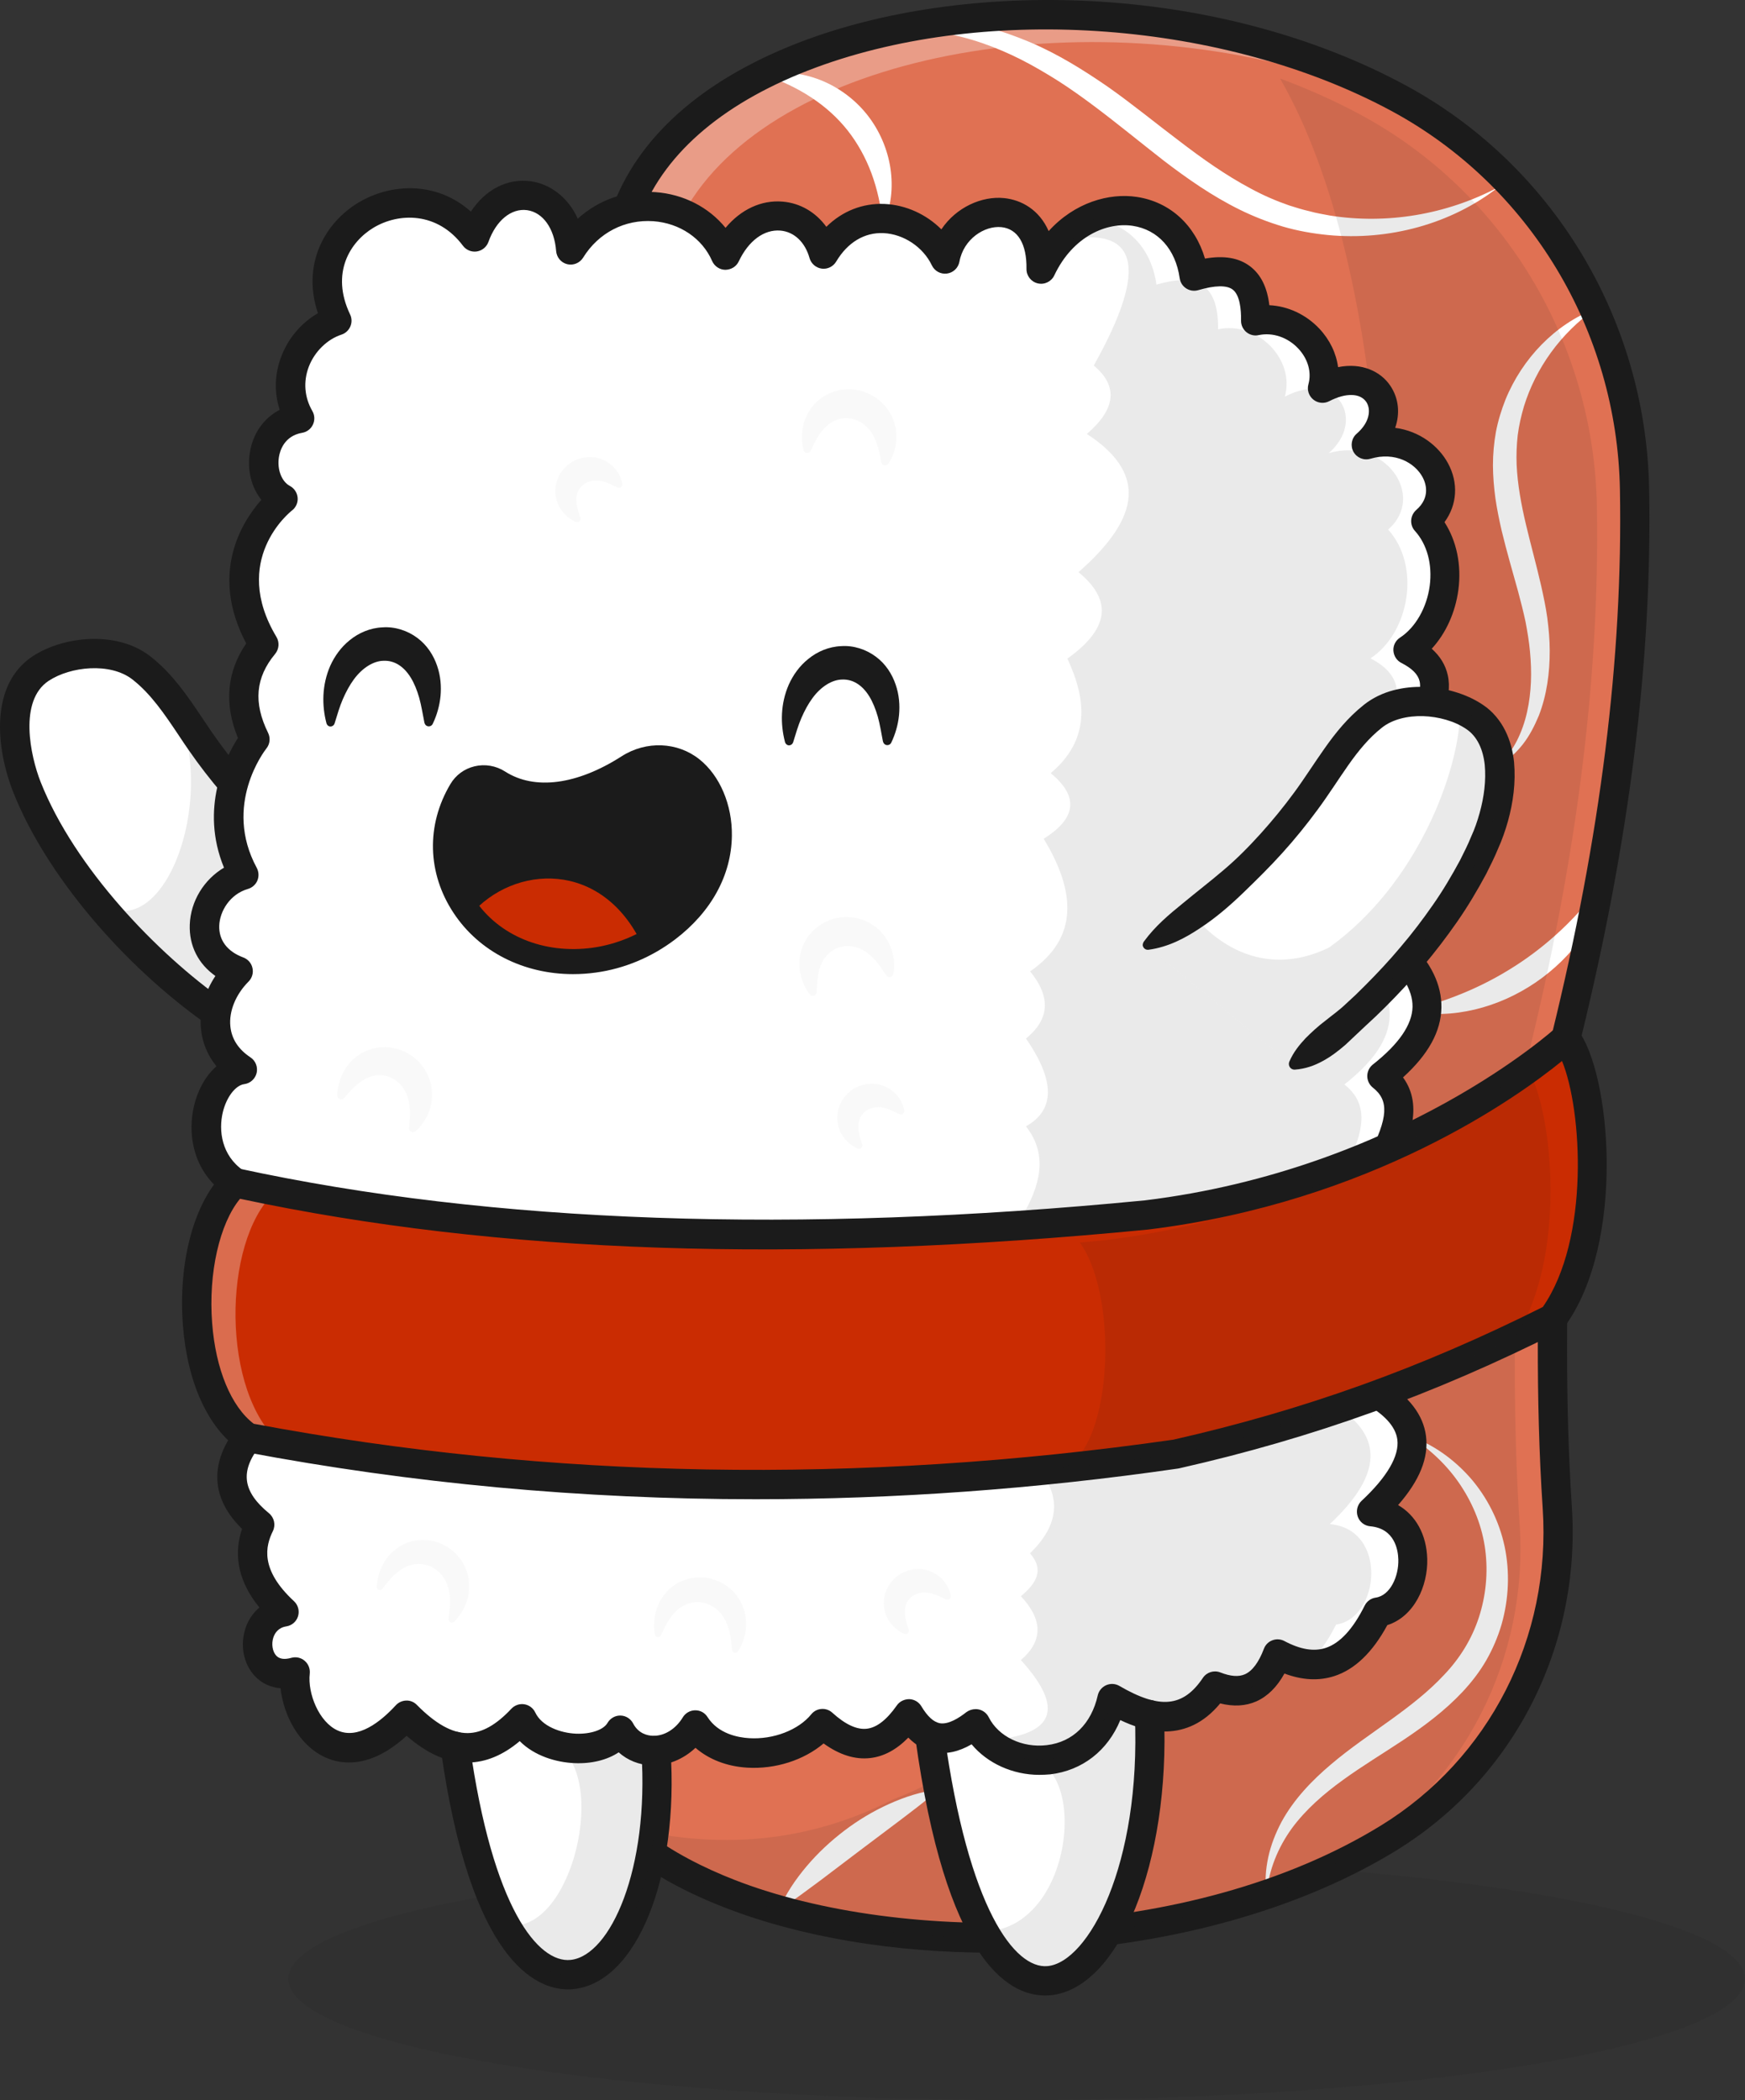 <svg width="53.169" height="64" viewBox="0 0 53.169 64" fill="none" xmlns="http://www.w3.org/2000/svg" xmlns:xlink="http://www.w3.org/1999/xlink">
	<rect x="0" y="0" width="53.169" height="64" fill="#333333" stroke="none"/>
	<desc>
			Created with Pixso.
	</desc>
	<defs/>
	<g opacity="0.3">
		<g opacity="0.3">
			<path id="Vector" d="M53.169 60.304C53.169 62.345 43.233 64 30.975 64C18.718 64 8.782 62.345 8.782 60.304C8.782 58.263 18.718 56.608 30.975 56.608C43.233 56.608 53.169 58.263 53.169 60.304Z" fill="#1B1B1B" fill-opacity="1" fill-rule="evenodd"/>
		</g>
	</g>
	<path id="Vector" d="M47.712 31.645C47.712 31.645 47 39.203 47.45 45.939C47.722 49.995 45.764 53.892 42.306 56.013C34.456 60.835 20.815 59.669 17.747 54.326C17.553 53.992 17.403 53.64 17.299 53.272L19.123 6.361C21.133 1.21 30.393 -0.86 38.279 1.281C39.788 1.69 41.248 2.254 42.596 2.979C46.972 5.335 49.712 9.932 49.803 14.914C49.9 20.353 49.111 25.946 47.712 31.645Z" fill="#E07153" fill-opacity="1" fill-rule="nonzero"/>
	<path id="Vector" d="M26.02 1.133C26.424 0.932 26.862 0.794 27.312 0.71C27.762 0.628 28.225 0.605 28.688 0.625C29.149 0.651 29.609 0.725 30.06 0.832C30.51 0.945 30.947 1.103 31.372 1.281C32.224 1.641 33.011 2.131 33.761 2.649C34.509 3.175 35.206 3.75 35.918 4.286C36.623 4.827 37.34 5.337 38.104 5.743C38.483 5.95 38.877 6.121 39.282 6.261C39.485 6.325 39.691 6.391 39.9 6.437C40.106 6.496 40.319 6.529 40.533 6.57C42.24 6.838 44.054 6.55 45.649 5.707C44.222 6.825 42.314 7.341 40.459 7.162C39.996 7.116 39.533 7.035 39.081 6.902C38.63 6.767 38.193 6.596 37.773 6.389C36.933 5.975 36.175 5.444 35.455 4.893C34.738 4.334 34.048 3.765 33.339 3.234C32.985 2.969 32.627 2.713 32.258 2.476C31.886 2.241 31.51 2.019 31.12 1.82C30.342 1.427 29.515 1.128 28.65 0.993C28.218 0.922 27.778 0.898 27.337 0.917C26.895 0.942 26.455 1.013 26.02 1.133Z" fill="#FFFFFF" fill-opacity="1" fill-rule="nonzero"/>
	<path id="Vector" d="M23.285 2.282C23.842 2.149 24.445 2.223 24.994 2.438C25.544 2.655 26.045 3.022 26.422 3.497C26.798 3.972 27.042 4.543 27.131 5.128C27.218 5.712 27.157 6.32 26.902 6.835C26.841 6.269 26.729 5.756 26.551 5.276C26.373 4.799 26.129 4.36 25.826 3.974C25.521 3.589 25.15 3.254 24.725 2.974C24.295 2.69 23.822 2.466 23.285 2.282Z" fill="#FFFFFF" fill-opacity="1" fill-rule="nonzero"/>
	<path id="Vector" d="M48.603 9.414C47.547 10.159 46.794 11.221 46.435 12.38C46.349 12.67 46.282 12.964 46.244 13.263C46.211 13.559 46.199 13.86 46.211 14.164C46.239 14.769 46.351 15.376 46.496 15.989C46.641 16.601 46.814 17.219 46.959 17.855C47.03 18.174 47.099 18.493 47.145 18.827C47.188 19.159 47.219 19.493 47.219 19.828C47.221 20.496 47.132 21.175 46.888 21.806C46.758 22.117 46.606 22.418 46.4 22.681C46.194 22.942 45.947 23.169 45.675 23.342C45.893 23.102 46.079 22.845 46.221 22.569C46.361 22.291 46.463 21.995 46.529 21.696C46.664 21.093 46.677 20.473 46.618 19.858C46.59 19.552 46.539 19.246 46.481 18.942C46.417 18.643 46.338 18.334 46.257 18.031C46.089 17.421 45.906 16.803 45.753 16.165C45.68 15.846 45.613 15.519 45.565 15.19C45.519 14.858 45.491 14.521 45.489 14.182C45.489 13.842 45.519 13.498 45.58 13.161C45.644 12.824 45.746 12.494 45.87 12.18C46.384 10.919 47.389 9.878 48.603 9.414Z" fill="#FFFFFF" fill-opacity="1" fill-rule="nonzero"/>
	<path id="Vector" d="M49.012 26.678C48.911 27.337 48.623 27.965 48.236 28.519C47.847 29.073 47.351 29.555 46.791 29.938C46.229 30.321 45.601 30.604 44.944 30.762C44.288 30.918 43.601 30.954 42.953 30.803C43.594 30.632 44.189 30.438 44.756 30.19C45.324 29.943 45.858 29.647 46.364 29.305C46.868 28.963 47.341 28.572 47.778 28.136C48.219 27.697 48.618 27.212 49.012 26.678Z" fill="#FFFFFF" fill-opacity="1" fill-rule="nonzero"/>
	<path id="Vector" d="M42.942 43.759C43.652 44.004 44.293 44.461 44.804 45.041C45.311 45.625 45.68 46.35 45.845 47.128C46.008 47.907 45.972 48.726 45.753 49.497C45.641 49.883 45.481 50.255 45.28 50.605C45.077 50.955 44.83 51.271 44.56 51.56C44.018 52.136 43.395 52.598 42.769 53.017C42.141 53.435 41.51 53.813 40.922 54.24C40.337 54.663 39.788 55.138 39.365 55.712C38.946 56.289 38.656 56.981 38.59 57.729C38.536 57.356 38.562 56.971 38.643 56.596C38.724 56.221 38.867 55.858 39.05 55.513C39.426 54.827 39.973 54.258 40.556 53.765C41.139 53.27 41.767 52.849 42.36 52.42C42.955 51.991 43.527 51.549 44.003 51.036C44.486 50.528 44.848 49.941 45.061 49.285C45.275 48.629 45.344 47.922 45.255 47.231C45.166 46.539 44.904 45.868 44.507 45.268C44.112 44.67 43.576 44.157 42.942 43.759Z" fill="#FFFFFF" fill-opacity="1" fill-rule="nonzero"/>
	<path id="Vector" d="M23.73 58.209C23.939 57.711 24.239 57.272 24.58 56.868C24.921 56.465 25.31 56.103 25.73 55.784C26.149 55.465 26.605 55.192 27.086 54.975C27.567 54.758 28.073 54.592 28.607 54.531C28.203 54.885 27.793 55.189 27.391 55.495L26.19 56.399L24.992 57.307C24.585 57.606 24.18 57.917 23.73 58.209Z" fill="#FFFFFF" fill-opacity="1" fill-rule="nonzero"/>
	<g opacity="0.55">
		<g opacity="0.55">
			<path id="Vector" d="M43.876 3.765C42.556 3.063 41.131 2.517 39.656 2.119C31.772 -0.023 22.512 2.045 20.499 7.198L18.675 54.11C18.782 54.477 18.932 54.827 19.125 55.164C19.555 55.912 20.194 56.58 20.995 57.16C19.538 56.417 18.401 55.468 17.747 54.329C17.553 53.995 17.403 53.642 17.299 53.275L19.123 6.364C21.133 1.213 30.393 -0.857 38.279 1.284C39.788 1.692 41.248 2.257 42.596 2.981C43.039 3.219 43.466 3.482 43.876 3.765Z" fill="#FFFFFF" fill-opacity="1" fill-rule="nonzero"/>
		</g>
	</g>
	<path id="Vector" d="M30.222 59.505C27.226 59.505 24.381 59.028 22.054 58.119C19.232 57.019 17.439 55.386 16.869 53.395C16.8 53.157 16.938 52.91 17.174 52.841C17.411 52.772 17.658 52.91 17.726 53.147C18.345 55.309 20.596 56.59 22.377 57.285C27.488 59.281 36.254 59.206 42.075 55.631C45.379 53.601 47.267 49.898 47.005 45.967C46.557 39.272 47.262 31.678 47.27 31.602C47.272 31.579 47.275 31.559 47.28 31.538C48.77 25.473 49.45 20.039 49.358 14.924C49.272 10.07 46.6 5.644 42.385 3.375C37.333 0.656 30.133 0.113 24.875 2.052C22.127 3.066 20.283 4.612 19.538 6.524C19.449 6.754 19.189 6.866 18.96 6.777C18.731 6.688 18.619 6.427 18.708 6.198C19.55 4.041 21.575 2.318 24.567 1.213C27.154 0.258 30.339 -0.153 33.537 0.051C36.923 0.268 40.129 1.146 42.807 2.588C47.305 5.011 50.157 9.73 50.248 14.909C50.343 20.093 49.656 25.591 48.152 31.719C48.104 32.266 47.468 39.507 47.893 45.908C48.178 50.174 46.125 54.191 42.538 56.394C39.79 58.081 36.124 59.161 32.217 59.434C31.548 59.482 30.881 59.505 30.222 59.505Z" fill="#1B1B1B" fill-opacity="1" fill-rule="nonzero"/>
	<path id="Vector" d="M6.586 30.869C5.416 30.048 4.205 28.948 3.162 27.722C2.167 26.551 1.328 25.267 0.824 24.001C0.389 22.906 0.119 21.116 1.236 20.376C2.071 19.825 3.48 19.715 4.302 20.351C4.785 20.726 5.162 21.209 5.513 21.716C5.716 22.01 5.91 22.311 6.113 22.605C6.423 23.051 6.754 23.485 7.11 23.896C9.713 26.75 9.074 28.988 6.586 30.869Z" fill="#FFFFFF" fill-opacity="1" fill-rule="nonzero"/>
	<path id="Vector" d="M6.589 30.948L6.551 30.923C5.352 30.083 4.134 28.96 3.114 27.763C2.05 26.51 1.239 25.216 0.766 24.021C0.369 23.018 0.013 21.109 1.203 20.32C2.03 19.774 3.488 19.636 4.342 20.3C4.854 20.695 5.248 21.218 5.566 21.678C5.67 21.829 5.772 21.979 5.871 22.13C5.968 22.275 6.067 22.421 6.166 22.564C6.477 23.013 6.813 23.447 7.159 23.85C8.377 25.188 8.939 26.466 8.833 27.645C8.726 28.804 8.003 29.874 6.627 30.918L6.589 30.948ZM2.875 19.981C2.289 19.981 1.694 20.149 1.272 20.427C0.15 21.17 0.501 23.005 0.885 23.975C1.353 25.157 2.157 26.438 3.21 27.681C4.21 28.858 5.408 29.961 6.584 30.793C7.907 29.782 8.601 28.751 8.703 27.638C8.807 26.494 8.255 25.249 7.062 23.937C6.711 23.526 6.372 23.09 6.06 22.638C5.96 22.495 5.861 22.347 5.765 22.201C5.663 22.05 5.564 21.9 5.459 21.75C5.146 21.298 4.76 20.785 4.264 20.399C3.887 20.108 3.383 19.981 2.875 19.981Z" fill="#1B1B1B" fill-opacity="1" fill-rule="nonzero"/>
	<g opacity="0.3">
		<g opacity="0.3">
			<path id="Vector" d="M39.729 57.308C40.225 57.065 40.704 56.805 41.162 56.524C44.619 54.403 46.575 50.508 46.303 46.45C45.855 39.711 46.565 32.156 46.565 32.156C47.967 26.456 48.753 20.864 48.656 15.427C48.567 10.445 45.827 5.848 41.449 3.492C40.668 3.071 39.846 2.706 39.002 2.392C45.695 14.003 41.614 49.331 27.203 54.837C24.717 56.105 21.898 56.463 18.749 55.595C22.845 59.579 33.771 60.34 41.027 56.718C40.607 56.93 40.175 57.127 39.729 57.308Z" fill="#1B1B1B" fill-opacity="1" fill-rule="nonzero"/>
		</g>
	</g>
	<g opacity="0.3">
		<g opacity="0.3">
			<path id="Vector" d="M6.459 30.742C5.289 29.92 4.078 28.82 3.035 27.595C3.068 27.549 3.088 27.526 3.088 27.526C4.922 28.812 6.65 24.527 5.386 21.586C5.589 21.88 5.782 22.181 5.986 22.474C6.296 22.921 6.627 23.355 6.983 23.766C9.586 26.622 8.947 28.861 6.459 30.742Z" fill="#1B1B1B" fill-opacity="1" fill-rule="nonzero"/>
		</g>
	</g>
	<path id="Vector" d="M15.401 58.507C14.773 57.292 14.223 55.365 13.865 52.583L17.088 52.654L19.985 52.718C20.367 58.829 17.464 62.507 15.401 58.507Z" fill="#FFFFFF" fill-opacity="1" fill-rule="nonzero"/>
	<path id="Vector" d="M17.302 60.243C16.602 60.243 15.918 59.651 15.343 58.535C14.653 57.203 14.134 55.202 13.801 52.588L13.791 52.511L20.049 52.649L20.052 52.71C20.314 56.904 19.031 59.809 17.642 60.194C17.53 60.227 17.416 60.243 17.302 60.243ZM13.941 52.649C14.274 55.209 14.786 57.17 15.46 58.474C16.096 59.709 16.859 60.273 17.609 60.067C18.94 59.697 20.166 56.873 19.924 52.782L13.941 52.649Z" fill="#1B1B1B" fill-opacity="1" fill-rule="nonzero"/>
	<path id="Vector" d="M30.047 58.984C29.35 57.813 28.734 55.845 28.327 52.882L31.871 52.547L35.023 52.248C35.282 58.374 32.258 62.701 30.047 58.984Z" fill="#FFFFFF" fill-opacity="1" fill-rule="nonzero"/>
	<path id="Vector" d="M31.835 60.426C31.309 60.426 30.65 60.123 29.991 59.018C29.225 57.734 28.645 55.671 28.264 52.892L28.253 52.825L35.081 52.18L35.084 52.246C35.252 56.202 33.98 59.845 32.245 60.365C32.123 60.401 31.985 60.426 31.835 60.426ZM28.398 52.94C28.777 55.671 29.35 57.693 30.1 58.954C30.736 60.021 31.466 60.468 32.212 60.243C33.67 59.806 35.13 56.654 34.962 52.318L28.398 52.94Z" fill="#1B1B1B" fill-opacity="1" fill-rule="nonzero"/>
	<path id="Vector" d="M6.586 31.316C6.497 31.316 6.408 31.291 6.332 31.235C3.712 29.394 1.389 26.62 0.412 24.162C-0.135 22.783 -0.31 20.864 0.992 20.001C1.923 19.386 3.559 19.207 4.574 19.996C5.256 20.524 5.729 21.231 6.187 21.916C6.284 22.061 6.38 22.204 6.479 22.347C6.782 22.783 7.108 23.207 7.449 23.603C7.609 23.789 7.589 24.072 7.403 24.233C7.217 24.394 6.935 24.373 6.775 24.187C6.416 23.769 6.07 23.322 5.749 22.857C5.648 22.712 5.548 22.564 5.449 22.413C5.012 21.76 4.599 21.145 4.032 20.703C3.358 20.182 2.15 20.307 1.483 20.747C0.565 21.354 0.923 23.031 1.239 23.832C2.279 26.454 4.803 29.073 6.843 30.504C7.044 30.645 7.093 30.926 6.953 31.127C6.866 31.25 6.726 31.316 6.586 31.316Z" fill="#1B1B1B" fill-opacity="1" fill-rule="nonzero"/>
	<g opacity="0.3">
		<g opacity="0.3">
			<path id="Vector" d="M30.047 58.985C30.085 58.903 30.11 58.854 30.11 58.854C32.759 58.63 33.171 53.637 31.23 53.596L31.871 52.545L35.023 52.246C35.282 58.374 32.258 62.701 30.047 58.985Z" fill="#1B1B1B" fill-opacity="1" fill-rule="nonzero"/>
		</g>
	</g>
	<path id="Vector" d="M42.489 26.472C43.553 27.197 43.265 27.919 42.266 28.641C44.138 30.219 43.67 31.561 42.108 32.789C42.843 33.366 42.69 34.144 42.316 34.974C42.253 35.117 42.182 35.26 42.108 35.405L41.726 42.327C41.899 42.419 42.054 42.516 42.192 42.616C43.431 43.507 43.296 44.653 41.79 46.059C43.571 46.217 43.316 48.931 41.981 49.122C41.161 50.776 40.116 51.029 38.928 50.398C38.506 51.498 37.837 51.697 37.02 51.376C36.17 52.642 35.069 52.45 33.883 51.759C33.402 53.875 31.179 54.048 30.113 53.04C29.958 52.892 29.828 52.718 29.729 52.524C28.958 53.137 28.261 53.183 27.694 52.226C26.882 53.395 25.999 53.367 25.066 52.524C24.175 53.609 21.977 53.808 21.184 52.568C20.578 53.558 19.339 53.589 18.894 52.726C18.416 53.556 16.414 53.461 15.905 52.374C14.62 53.747 13.473 53.367 12.386 52.267C10.267 54.564 8.843 52.318 8.995 50.947C7.639 51.338 7.449 49.311 8.657 49.119C7.723 48.257 7.469 47.368 7.914 46.46C6.869 45.602 6.848 44.711 7.553 43.8L7.161 36.038C5.678 35.02 6.317 32.73 7.385 32.592C6.233 31.827 6.398 30.453 7.258 29.593C5.647 28.996 6.113 27.041 7.431 26.658C6.23 24.453 7.764 22.538 7.764 22.538C7.24 21.466 7.326 20.502 8.039 19.646C6.406 16.923 8.624 15.21 8.624 15.21C7.734 14.73 7.83 12.977 9.133 12.755C8.433 11.543 9.163 10.138 10.267 9.776C8.911 6.925 12.684 4.842 14.465 7.224C15.144 5.32 17.243 5.639 17.393 7.617C18.579 5.702 21.313 5.953 22.107 7.775C22.901 6.095 24.682 6.274 25.096 7.744C26.124 6.011 28.159 6.565 28.795 7.892C29.113 6.157 31.764 5.733 31.721 8.199C31.878 7.862 32.074 7.573 32.293 7.333C32.517 7.083 32.771 6.884 33.033 6.739C34.407 5.973 36.124 6.575 36.384 8.413C37.496 8.086 38.279 8.283 38.261 9.773C39.452 9.521 40.614 10.677 40.297 11.826C41.92 10.983 42.777 12.561 41.632 13.549C43.344 13.043 44.621 14.855 43.443 15.877C44.456 17.002 44.079 19.036 42.904 19.802C44.354 20.54 43.576 21.729 42.777 22.768C44.502 24.19 43.805 25.298 42.489 26.472Z" fill="#FFFFFF" fill-opacity="1" fill-rule="nonzero"/>
	<path id="Vector" d="M31.675 53.701C31.087 53.701 30.502 53.489 30.085 53.106L30.065 53.088C29.92 52.951 29.797 52.795 29.703 52.624C29.271 52.953 28.889 53.081 28.541 53.017C28.223 52.958 27.935 52.731 27.686 52.343C27.309 52.856 26.902 53.142 26.47 53.191C26.032 53.242 25.559 53.048 25.068 52.619C24.559 53.198 23.674 53.535 22.791 53.481C22.089 53.441 21.522 53.157 21.181 52.685C20.863 53.152 20.362 53.428 19.861 53.407C19.449 53.392 19.1 53.191 18.886 52.849C18.634 53.18 18.126 53.367 17.523 53.341C16.795 53.31 16.164 52.979 15.887 52.486C15.345 53.042 14.813 53.318 14.259 53.323C14.251 53.323 14.244 53.323 14.236 53.323C13.643 53.323 13.035 53.009 12.384 52.361C11.351 53.453 10.555 53.42 10.066 53.196C9.306 52.846 8.873 51.82 8.922 51.034C8.568 51.11 8.263 51.034 8.049 50.809C7.8 50.546 7.718 50.112 7.848 49.73C7.957 49.403 8.202 49.173 8.522 49.084C7.652 48.239 7.421 47.363 7.833 46.48C6.861 45.661 6.744 44.755 7.487 43.782L7.098 36.074C6.243 35.469 6.118 34.489 6.291 33.772C6.441 33.151 6.8 32.694 7.227 32.564C6.805 32.245 6.558 31.819 6.51 31.326C6.451 30.744 6.688 30.111 7.143 29.619C6.507 29.351 6.146 28.822 6.166 28.189C6.192 27.485 6.668 26.849 7.334 26.622C6.278 24.585 7.497 22.788 7.688 22.525C7.179 21.459 7.271 20.486 7.96 19.634C6.525 17.196 8.146 15.542 8.512 15.213C8.115 14.95 7.904 14.401 7.993 13.842C8.09 13.25 8.474 12.831 9.031 12.701C8.749 12.165 8.713 11.563 8.929 10.991C9.153 10.404 9.616 9.937 10.176 9.73C9.525 8.288 10.168 7.07 11.109 6.499C12.046 5.929 13.473 5.881 14.442 7.086C14.773 6.264 15.424 5.797 16.124 5.891C16.813 5.983 17.314 6.578 17.434 7.425C18.014 6.598 18.94 6.154 19.945 6.226C20.889 6.294 21.705 6.825 22.105 7.622C22.499 6.879 23.145 6.458 23.817 6.511C24.404 6.56 24.89 6.968 25.109 7.583C25.557 6.905 26.2 6.547 26.936 6.583C27.673 6.616 28.388 7.058 28.765 7.701C29.014 6.808 29.861 6.333 30.556 6.402C31.118 6.458 31.708 6.894 31.772 7.936C31.907 7.693 32.062 7.474 32.24 7.28C32.464 7.03 32.721 6.825 32.998 6.672C33.718 6.271 34.55 6.231 35.224 6.565C35.87 6.887 36.297 7.51 36.432 8.321C37.084 8.14 37.552 8.168 37.864 8.405C38.167 8.638 38.317 9.056 38.32 9.687C38.895 9.595 39.503 9.809 39.925 10.263C40.307 10.672 40.472 11.2 40.383 11.7C41.222 11.315 41.8 11.586 42.047 11.951C42.288 12.31 42.309 12.903 41.838 13.423C42.762 13.25 43.487 13.727 43.789 14.281C44.092 14.835 43.99 15.44 43.53 15.874C43.973 16.395 44.166 17.132 44.064 17.905C43.962 18.689 43.576 19.383 43.021 19.787C43.428 20.014 43.672 20.3 43.749 20.637C43.899 21.303 43.377 22.074 42.861 22.75C43.525 23.307 43.853 23.845 43.863 24.391C43.879 25.167 43.237 25.867 42.589 26.454C43.006 26.755 43.219 27.074 43.225 27.406C43.23 27.799 42.95 28.2 42.367 28.634C43.174 29.328 43.56 29.997 43.548 30.678C43.535 31.377 43.097 32.064 42.207 32.779C42.942 33.412 42.706 34.249 42.372 34.989C42.306 35.135 42.233 35.283 42.169 35.41L41.79 42.279C41.953 42.368 42.1 42.46 42.227 42.552C42.769 42.94 43.059 43.387 43.09 43.877C43.131 44.507 42.739 45.222 41.93 46.003C42.777 46.146 43.1 46.881 43.115 47.493C43.133 48.218 42.757 49.043 42.021 49.17C41.607 49.998 41.108 50.508 40.543 50.692C40.073 50.845 39.538 50.771 38.958 50.477C38.752 50.988 38.475 51.322 38.134 51.473C37.824 51.611 37.465 51.6 37.04 51.445C36.084 52.823 34.819 52.358 33.919 51.848C33.692 52.731 33.14 53.349 32.357 53.589C32.138 53.668 31.907 53.701 31.675 53.701ZM30.138 52.984L30.154 52.997C30.701 53.515 31.571 53.709 32.321 53.479C33.084 53.247 33.616 52.632 33.817 51.748L33.837 51.664L33.911 51.708C35.308 52.522 36.249 52.409 36.964 51.345L36.992 51.302L37.04 51.32C37.452 51.48 37.793 51.498 38.083 51.368C38.406 51.225 38.668 50.891 38.867 50.378L38.892 50.312L38.956 50.344C39.536 50.653 40.042 50.73 40.505 50.582C41.042 50.408 41.52 49.908 41.922 49.096L41.937 49.066L41.971 49.061C42.655 48.964 43.006 48.188 42.988 47.509C42.973 46.891 42.647 46.202 41.782 46.126L41.64 46.112L41.744 46.016C42.591 45.224 43.001 44.512 42.963 43.9C42.935 43.45 42.662 43.037 42.154 42.672C42.021 42.575 41.866 42.48 41.696 42.389L41.66 42.368L42.052 35.38C42.118 35.249 42.194 35.099 42.258 34.951C42.581 34.236 42.81 33.424 42.067 32.843L42.004 32.791L42.067 32.74C42.968 32.033 43.41 31.362 43.42 30.688C43.431 30.032 43.039 29.379 42.222 28.692L42.159 28.639L42.225 28.59C42.815 28.164 43.1 27.781 43.095 27.419C43.09 27.115 42.874 26.814 42.449 26.525L42.38 26.479L42.441 26.425C43.087 25.849 43.749 25.157 43.733 24.407C43.723 23.886 43.395 23.368 42.731 22.822L42.683 22.783L42.721 22.735C43.232 22.071 43.764 21.308 43.624 20.68C43.55 20.353 43.303 20.085 42.871 19.866L42.772 19.815L42.863 19.753C43.433 19.383 43.833 18.692 43.937 17.903C44.036 17.142 43.838 16.423 43.393 15.925L43.349 15.877L43.398 15.833C43.85 15.44 43.957 14.873 43.675 14.355C43.372 13.799 42.606 13.329 41.642 13.612L41.36 13.697L41.584 13.503C42.169 12.997 42.176 12.387 41.94 12.035C41.711 11.696 41.151 11.453 40.319 11.887L40.19 11.953L40.228 11.813C40.365 11.318 40.218 10.777 39.831 10.363C39.419 9.921 38.819 9.722 38.266 9.84L38.188 9.855L38.188 9.776C38.195 9.156 38.06 8.732 37.781 8.52C37.493 8.301 37.038 8.285 36.392 8.477L36.32 8.497L36.31 8.423C36.196 7.619 35.789 7.004 35.16 6.693C34.524 6.376 33.738 6.415 33.054 6.797C32.789 6.945 32.545 7.142 32.329 7.379C32.108 7.622 31.919 7.908 31.767 8.229L31.639 8.497L31.645 8.201C31.662 7.234 31.248 6.614 30.538 6.542C29.859 6.473 29.017 6.976 28.846 7.905L28.81 8.099L28.727 7.923C28.398 7.239 27.676 6.756 26.925 6.723C26.195 6.69 25.562 7.065 25.14 7.777L25.063 7.905L25.023 7.762C24.842 7.124 24.374 6.698 23.799 6.649C23.148 6.593 22.517 7.037 22.153 7.805L22.092 7.931L22.036 7.803C21.677 6.984 20.871 6.43 19.927 6.363C18.912 6.289 17.978 6.772 17.434 7.652L17.332 7.818L17.317 7.624C17.251 6.746 16.772 6.121 16.098 6.029C15.432 5.94 14.808 6.417 14.513 7.247L14.473 7.359L14.401 7.264C13.48 6.031 12.079 6.065 11.165 6.619C10.26 7.17 9.644 8.349 10.311 9.75L10.341 9.817L10.273 9.84C9.718 10.021 9.257 10.473 9.039 11.047C8.825 11.609 8.873 12.203 9.173 12.724L9.219 12.803L9.13 12.819C8.583 12.913 8.202 13.306 8.11 13.87C8.021 14.411 8.24 14.94 8.642 15.156L8.728 15.202L8.649 15.264C8.56 15.333 6.497 16.974 8.082 19.616L8.105 19.654L8.077 19.69C7.38 20.529 7.291 21.453 7.81 22.513L7.828 22.548L7.802 22.579C7.787 22.597 6.309 24.488 7.472 26.635L7.51 26.704L7.433 26.727C6.79 26.913 6.306 27.533 6.284 28.2C6.261 28.812 6.619 29.302 7.265 29.542L7.36 29.575L7.288 29.647C6.815 30.122 6.568 30.747 6.624 31.319C6.675 31.816 6.945 32.24 7.405 32.546L7.548 32.641L7.377 32.664C6.945 32.72 6.553 33.179 6.403 33.807C6.238 34.492 6.357 35.425 7.184 35.995L7.209 36.013L7.604 43.831L7.589 43.849C6.861 44.788 6.975 45.628 7.94 46.419L7.978 46.452L7.955 46.498C7.528 47.371 7.772 48.239 8.682 49.081L8.779 49.17L8.649 49.191C8.316 49.244 8.062 49.459 7.955 49.778C7.84 50.117 7.909 50.498 8.128 50.727C8.265 50.873 8.522 51.019 8.962 50.893L9.054 50.868L9.044 50.962C8.96 51.713 9.367 52.744 10.107 53.086C10.565 53.298 11.323 53.318 12.325 52.233L12.371 52.185L12.417 52.233C13.063 52.887 13.653 53.203 14.226 53.203C14.233 53.203 14.239 53.203 14.246 53.203C14.786 53.196 15.307 52.915 15.844 52.341L15.907 52.272L15.948 52.356C16.18 52.851 16.795 53.191 17.515 53.221C18.116 53.247 18.63 53.042 18.823 52.703L18.881 52.601L18.935 52.706C19.118 53.06 19.454 53.272 19.853 53.288C20.344 53.303 20.817 53.027 21.115 52.542L21.168 52.456L21.224 52.542C21.535 53.03 22.092 53.321 22.789 53.362C23.644 53.413 24.534 53.063 25.002 52.494L25.045 52.443L25.094 52.489C25.577 52.925 26.03 53.119 26.445 53.073C26.859 53.025 27.256 52.731 27.625 52.2L27.681 52.119L27.732 52.203C27.974 52.609 28.248 52.843 28.551 52.9C28.877 52.961 29.245 52.823 29.673 52.484L29.734 52.435L29.77 52.507C29.871 52.678 29.991 52.838 30.138 52.984Z" fill="#1B1B1B" fill-opacity="1" fill-rule="nonzero"/>
	<path id="Vector" d="M31.667 54.086C30.856 54.086 30.085 53.734 29.604 53.155C29.207 53.385 28.833 53.464 28.472 53.398C28.18 53.344 27.915 53.193 27.676 52.951C27.317 53.318 26.928 53.528 26.513 53.574C26.053 53.627 25.577 53.477 25.094 53.129C24.496 53.635 23.631 53.918 22.769 53.867C22.145 53.829 21.596 53.614 21.191 53.262C20.817 53.614 20.337 53.811 19.846 53.796C19.466 53.783 19.12 53.64 18.851 53.4C18.505 53.63 18.029 53.752 17.505 53.729C16.95 53.706 16.286 53.512 15.836 53.058C15.327 53.487 14.798 53.706 14.261 53.711C13.641 53.721 13.028 53.451 12.389 52.897C11.262 53.928 10.361 53.763 9.904 53.55C9.112 53.185 8.639 52.274 8.548 51.447C8.245 51.422 7.975 51.297 7.769 51.08C7.418 50.71 7.306 50.135 7.482 49.612C7.566 49.359 7.713 49.148 7.904 48.987C7.156 48.07 7.159 47.228 7.375 46.59C6.477 45.715 6.378 44.691 7.093 43.673L6.719 36.278C5.843 35.558 5.721 34.486 5.915 33.688C6.037 33.185 6.281 32.766 6.596 32.493C6.329 32.169 6.167 31.783 6.126 31.37C6.07 30.823 6.23 30.244 6.563 29.741C6.044 29.376 5.759 28.823 5.782 28.179C5.808 27.459 6.217 26.801 6.825 26.441C6.077 24.619 6.881 23.061 7.25 22.49C6.823 21.456 6.909 20.471 7.502 19.608C6.378 17.482 7.362 15.912 7.963 15.231C7.662 14.855 7.525 14.33 7.614 13.786C7.708 13.201 8.041 12.739 8.522 12.489C8.352 11.961 8.364 11.399 8.571 10.864C8.784 10.302 9.186 9.832 9.687 9.546C9.186 8.045 9.901 6.795 10.908 6.182C11.865 5.6 13.267 5.49 14.348 6.448C14.788 5.779 15.455 5.427 16.172 5.524C16.719 5.598 17.294 5.973 17.604 6.665C18.243 6.085 19.077 5.792 19.97 5.855C20.83 5.917 21.598 6.317 22.107 6.943C22.573 6.384 23.198 6.088 23.847 6.144C24.389 6.19 24.857 6.471 25.178 6.912C25.664 6.432 26.284 6.187 26.953 6.215C27.607 6.246 28.225 6.532 28.683 6.989C29.136 6.312 29.922 5.968 30.594 6.037C31.12 6.09 31.665 6.389 31.952 7.042C32.743 6.169 33.794 5.873 34.639 6.001C35.651 6.154 36.414 6.859 36.715 7.88C37.297 7.778 37.75 7.857 38.091 8.117C38.419 8.367 38.612 8.758 38.676 9.301C39.238 9.327 39.793 9.582 40.203 10.019C40.52 10.358 40.714 10.766 40.77 11.188C41.502 11.042 42.072 11.325 42.36 11.752C42.619 12.134 42.663 12.599 42.51 13.038C43.26 13.135 43.838 13.597 44.118 14.115C44.446 14.717 44.398 15.386 44.013 15.912C44.382 16.486 44.535 17.214 44.436 17.972C44.344 18.666 44.054 19.302 43.624 19.769C43.881 19.998 44.044 20.267 44.112 20.573C44.275 21.298 43.856 22.043 43.367 22.72C43.94 23.271 44.224 23.825 44.235 24.404C44.25 25.195 43.744 25.877 43.151 26.461C43.441 26.758 43.591 27.079 43.596 27.421C43.601 27.845 43.385 28.258 42.937 28.672C43.609 29.343 43.929 30.012 43.919 30.704C43.907 31.431 43.522 32.13 42.749 32.832C43.408 33.731 42.881 34.851 42.535 35.533L42.174 42.087C42.937 42.557 43.367 43.119 43.449 43.759C43.535 44.423 43.255 45.117 42.599 45.865C43.136 46.176 43.466 46.761 43.487 47.504C43.51 48.328 43.09 49.263 42.271 49.523C41.823 50.352 41.279 50.876 40.653 51.077C40.185 51.228 39.676 51.202 39.136 50.998C38.91 51.409 38.623 51.692 38.282 51.846C37.954 51.991 37.585 52.011 37.178 51.909C36.163 53.142 34.898 52.785 34.135 52.417C33.751 53.349 32.98 53.954 31.998 54.071C31.891 54.079 31.779 54.086 31.667 54.086ZM29.726 52.083C29.759 52.083 29.79 52.085 29.823 52.093C29.953 52.121 30.065 52.208 30.126 52.33C30.421 52.92 31.148 53.272 31.899 53.18C32.688 53.086 33.252 52.532 33.448 51.664C33.479 51.526 33.575 51.412 33.705 51.353C33.835 51.297 33.985 51.304 34.107 51.376C35.338 52.093 36.051 52.024 36.651 51.131C36.768 50.957 36.989 50.888 37.183 50.965C37.496 51.087 37.74 51.105 37.931 51.021C38.157 50.921 38.353 50.659 38.511 50.242C38.556 50.123 38.651 50.028 38.77 49.985C38.89 49.939 39.022 49.949 39.134 50.008C39.62 50.266 40.029 50.334 40.388 50.219C40.823 50.079 41.225 49.645 41.581 48.928C41.647 48.795 41.772 48.706 41.917 48.685C42.36 48.622 42.622 48.032 42.606 47.522C42.599 47.241 42.5 46.577 41.749 46.511C41.574 46.496 41.424 46.378 41.368 46.21C41.312 46.044 41.357 45.857 41.485 45.737C42.263 45.013 42.64 44.364 42.576 43.869C42.523 43.463 42.166 43.078 41.513 42.726C41.36 42.644 41.268 42.48 41.279 42.307L41.66 35.385C41.663 35.324 41.681 35.262 41.709 35.206C42.296 34.055 42.327 33.534 41.831 33.144C41.724 33.06 41.66 32.929 41.66 32.791C41.66 32.654 41.724 32.523 41.831 32.439C42.622 31.816 43.029 31.224 43.039 30.681C43.047 30.155 42.691 29.586 41.978 28.986C41.874 28.896 41.815 28.764 41.82 28.626C41.825 28.488 41.894 28.36 42.006 28.279C42.629 27.83 42.718 27.551 42.718 27.424C42.716 27.258 42.545 27.051 42.24 26.842C42.126 26.765 42.054 26.637 42.047 26.502C42.039 26.364 42.093 26.232 42.194 26.14C43.008 25.412 43.367 24.881 43.357 24.414C43.349 24.019 43.059 23.582 42.495 23.118C42.309 22.965 42.278 22.691 42.423 22.5C42.754 22.071 43.37 21.27 43.255 20.762C43.207 20.552 43.026 20.369 42.701 20.203C42.558 20.131 42.467 19.988 42.456 19.828C42.446 19.667 42.525 19.516 42.66 19.429C43.128 19.123 43.474 18.518 43.563 17.849C43.647 17.201 43.484 16.591 43.113 16.18C43.031 16.091 42.991 15.973 42.998 15.854C43.006 15.733 43.062 15.621 43.151 15.542C43.604 15.149 43.436 14.707 43.344 14.539C43.113 14.113 42.517 13.755 41.754 13.98C41.553 14.039 41.337 13.949 41.238 13.766C41.139 13.582 41.179 13.352 41.34 13.214C41.747 12.862 41.775 12.466 41.63 12.249C41.444 11.974 41.001 11.966 40.5 12.226C40.342 12.308 40.152 12.288 40.014 12.175C39.877 12.063 39.818 11.879 39.867 11.708C39.968 11.343 39.854 10.938 39.559 10.623C39.238 10.279 38.775 10.121 38.35 10.213C38.218 10.241 38.081 10.207 37.976 10.121C37.872 10.034 37.811 9.906 37.814 9.768C37.819 9.429 37.778 8.99 37.559 8.824C37.379 8.686 37.015 8.694 36.509 8.842C36.384 8.878 36.252 8.86 36.142 8.788C36.033 8.719 35.962 8.604 35.944 8.477C35.819 7.594 35.282 6.999 34.514 6.882C33.736 6.764 32.695 7.185 32.123 8.393C32.034 8.582 31.823 8.684 31.619 8.635C31.416 8.587 31.273 8.403 31.276 8.194C31.288 7.436 31.011 6.973 30.512 6.922C29.998 6.871 29.36 7.282 29.233 7.974C29.197 8.166 29.045 8.311 28.854 8.336C28.663 8.362 28.477 8.262 28.393 8.086C28.126 7.527 27.533 7.132 26.92 7.104C26.338 7.078 25.826 7.387 25.478 7.971C25.386 8.125 25.213 8.209 25.038 8.186C24.862 8.163 24.715 8.035 24.666 7.864C24.529 7.377 24.196 7.063 23.779 7.027C23.28 6.986 22.807 7.336 22.509 7.966C22.435 8.125 22.277 8.219 22.099 8.222C21.924 8.219 21.769 8.114 21.698 7.954C21.397 7.264 20.713 6.8 19.909 6.741C19.037 6.68 18.235 7.094 17.767 7.852C17.665 8.015 17.469 8.096 17.284 8.051C17.096 8.005 16.961 7.844 16.945 7.65C16.892 6.961 16.543 6.471 16.058 6.404C15.577 6.341 15.116 6.718 14.882 7.372C14.826 7.527 14.691 7.637 14.529 7.663C14.366 7.688 14.203 7.619 14.106 7.489C13.328 6.448 12.145 6.476 11.374 6.943C10.672 7.369 10.064 8.316 10.667 9.582C10.723 9.697 10.725 9.832 10.674 9.95C10.623 10.067 10.524 10.159 10.405 10.197C9.967 10.34 9.583 10.718 9.408 11.177C9.237 11.629 9.275 12.106 9.517 12.525C9.591 12.653 9.596 12.806 9.535 12.938C9.474 13.071 9.349 13.166 9.207 13.189C8.66 13.283 8.53 13.735 8.499 13.924C8.438 14.299 8.578 14.674 8.835 14.81C8.967 14.881 9.056 15.016 9.069 15.167C9.082 15.317 9.016 15.466 8.896 15.557C8.82 15.616 7.021 17.071 8.423 19.409C8.52 19.572 8.504 19.779 8.385 19.925C7.784 20.647 7.716 21.413 8.169 22.334C8.245 22.49 8.225 22.676 8.115 22.811C8.062 22.88 6.787 24.532 7.823 26.446C7.886 26.566 7.894 26.706 7.843 26.831C7.792 26.956 7.685 27.051 7.555 27.089C7.001 27.25 6.696 27.773 6.68 28.207C6.665 28.651 6.925 28.996 7.413 29.177C7.555 29.231 7.662 29.351 7.693 29.502C7.726 29.649 7.68 29.805 7.573 29.912C7.182 30.305 6.973 30.816 7.019 31.275C7.057 31.661 7.263 31.977 7.632 32.222C7.787 32.325 7.861 32.513 7.82 32.695C7.777 32.876 7.627 33.013 7.444 33.037C7.176 33.072 6.902 33.43 6.79 33.889C6.655 34.45 6.749 35.211 7.416 35.671C7.53 35.75 7.601 35.877 7.609 36.015L8.001 43.78C8.006 43.887 7.973 43.992 7.907 44.076C7.309 44.847 7.395 45.457 8.197 46.115C8.357 46.248 8.405 46.473 8.314 46.659C8.09 47.113 7.914 47.828 8.957 48.793C9.082 48.908 9.13 49.086 9.082 49.25C9.034 49.413 8.894 49.535 8.726 49.561C8.479 49.599 8.377 49.763 8.331 49.893C8.263 50.094 8.301 50.332 8.42 50.457C8.515 50.556 8.667 50.579 8.873 50.521C9.016 50.48 9.171 50.513 9.283 50.61C9.397 50.707 9.453 50.852 9.438 51.001C9.369 51.603 9.718 52.473 10.283 52.731C10.906 53.017 11.593 52.473 12.061 51.965C12.142 51.876 12.259 51.825 12.379 51.822C12.501 51.817 12.618 51.868 12.702 51.955C13.272 52.532 13.776 52.813 14.241 52.813C14.246 52.813 14.251 52.813 14.256 52.813C14.686 52.808 15.119 52.565 15.582 52.07C15.684 51.963 15.831 51.912 15.976 51.935C16.121 51.958 16.246 52.052 16.309 52.185C16.505 52.603 17.073 52.81 17.548 52.831C17.994 52.849 18.388 52.716 18.51 52.504C18.591 52.364 18.744 52.274 18.907 52.279C19.07 52.282 19.217 52.377 19.291 52.519C19.454 52.833 19.731 52.889 19.884 52.895C20.237 52.91 20.586 52.693 20.805 52.333C20.883 52.203 21.026 52.121 21.178 52.119C21.339 52.116 21.476 52.195 21.558 52.325C21.886 52.838 22.491 52.948 22.825 52.968C23.565 53.014 24.328 52.721 24.72 52.239C24.796 52.144 24.911 52.085 25.03 52.078C25.152 52.068 25.272 52.111 25.361 52.193C25.758 52.553 26.111 52.716 26.412 52.68C26.712 52.647 27.02 52.407 27.325 51.971C27.411 51.846 27.556 51.779 27.706 51.779C27.857 51.784 27.996 51.866 28.073 51.996C28.256 52.302 28.444 52.476 28.632 52.512C28.894 52.56 29.22 52.353 29.449 52.172C29.528 52.116 29.627 52.083 29.726 52.083Z" fill="#1B1B1B" fill-opacity="1" fill-rule="nonzero"/>
	<g opacity="0.3">
		<g opacity="0.3">
			<path id="Vector" d="M37.826 36.477C39.04 36.173 40.208 35.77 41.169 35.231L41.172 35.231C41.546 34.402 41.696 33.623 40.963 33.047C42.528 31.819 42.996 30.476 41.121 28.899C42.121 28.179 42.408 27.454 41.345 26.729C42.66 25.555 43.36 24.448 41.63 23.028C42.428 21.989 43.207 20.8 41.757 20.062C42.932 19.297 43.311 17.265 42.296 16.137C43.472 15.116 42.197 13.303 40.485 13.809C41.63 12.821 40.772 11.244 39.149 12.086C39.467 10.938 38.305 9.781 37.114 10.034C37.135 8.543 36.351 8.347 35.237 8.673C35.053 7.384 34.155 6.703 33.161 6.675C33.117 6.695 33.074 6.718 33.031 6.744L32.288 7.338C34.685 6.831 35.031 8.096 33.326 11.139C34.089 11.777 33.985 12.474 33.115 13.224C35.14 14.539 34.527 15.966 32.861 17.436C33.807 18.217 33.914 19.077 32.522 20.07C33.128 21.364 33.194 22.569 32.013 23.562C32.886 24.276 32.789 24.943 31.8 25.56C32.797 27.199 32.85 28.595 31.387 29.601C32.039 30.4 31.965 31.076 31.26 31.648C32.166 32.955 32.135 33.833 31.26 34.323C31.947 35.196 31.698 36.15 31.103 37.131C31.103 37.131 34.646 37.148 38.121 36.416C38.025 36.436 37.926 36.457 37.826 36.477Z" fill="#1B1B1B" fill-opacity="1" fill-rule="nonzero"/>
		</g>
	</g>
	<path id="Vector" d="M45.331 25.463C44.275 28.131 41.716 30.882 39.373 32.472L34.931 28.817C35.42 28.526 35.895 28.212 36.356 27.873C36.356 27.87 36.356 27.87 36.356 27.87C37.781 26.814 39.032 25.522 40.042 24.062C40.592 23.266 41.088 22.405 41.851 21.811C42.606 21.224 43.861 21.27 44.705 21.711C44.779 21.75 44.85 21.79 44.916 21.834C46.036 22.576 45.764 24.368 45.331 25.463Z" fill="#FFFFFF" fill-opacity="1" fill-rule="nonzero"/>
	<path id="Vector" d="M34.855 28.69C35.206 28.212 35.616 27.873 36.033 27.533C36.445 27.191 36.867 26.867 37.274 26.52C37.684 26.175 38.06 25.793 38.419 25.395C38.778 24.996 39.116 24.583 39.434 24.149C39.75 23.72 40.037 23.261 40.368 22.794C40.696 22.329 41.072 21.862 41.556 21.479C41.82 21.267 42.138 21.119 42.449 21.037C42.764 20.953 43.082 20.923 43.395 20.933C43.708 20.943 44.018 20.991 44.319 21.081C44.619 21.17 44.914 21.295 45.191 21.484C45.484 21.678 45.718 21.967 45.868 22.273C46.02 22.579 46.097 22.903 46.132 23.22C46.188 23.85 46.105 24.45 45.947 25.022C45.868 25.305 45.766 25.596 45.649 25.854C45.54 26.122 45.41 26.377 45.283 26.632C45.013 27.135 44.721 27.625 44.398 28.09C44.074 28.554 43.733 29.006 43.365 29.435C43.003 29.869 42.617 30.28 42.22 30.678L41.917 30.974L41.607 31.262L40.991 31.842C40.777 32.026 40.553 32.199 40.302 32.334C40.052 32.472 39.775 32.572 39.455 32.595C39.36 32.602 39.279 32.531 39.271 32.434C39.269 32.406 39.274 32.378 39.284 32.355L39.287 32.347C39.416 32.051 39.592 31.842 39.778 31.64C39.968 31.449 40.167 31.268 40.38 31.107C40.589 30.938 40.81 30.783 41.004 30.596C41.103 30.504 41.202 30.415 41.299 30.323L41.586 30.04C41.965 29.66 42.334 29.267 42.678 28.855C43.026 28.447 43.352 28.018 43.657 27.579C43.965 27.14 44.235 26.681 44.486 26.216C44.603 25.979 44.726 25.744 44.822 25.502C44.934 25.259 45.013 25.027 45.082 24.779C45.219 24.292 45.283 23.781 45.239 23.309C45.189 22.839 45.011 22.441 44.68 22.219C44.321 21.972 43.83 21.839 43.359 21.823C42.886 21.811 42.418 21.921 42.098 22.181C41.716 22.482 41.39 22.878 41.085 23.312C40.78 23.746 40.482 24.22 40.144 24.677C39.808 25.134 39.452 25.573 39.073 25.992C38.694 26.413 38.292 26.809 37.885 27.202C37.478 27.595 37.048 27.967 36.572 28.279C36.102 28.593 35.593 28.861 34.997 28.942C34.908 28.955 34.83 28.894 34.817 28.804C34.819 28.766 34.83 28.723 34.855 28.69Z" fill="#1B1B1B" fill-opacity="1" fill-rule="nonzero"/>
	<path id="Vector" d="M47.305 40.181C43.543 42.075 39.882 43.397 35.832 44.313C34.651 44.484 33.471 44.63 32.293 44.752C32.23 44.76 32.169 44.765 32.105 44.773C23.814 45.627 15.625 45.337 7.55 43.808C5.543 42.427 5.543 37.577 7.159 36.046C14.569 37.654 22.952 37.975 32.105 37.276L32.108 37.273C33.041 37.202 33.982 37.12 34.934 37.029C42.958 36.046 47.712 31.648 47.712 31.648C48.59 32.746 49.114 37.728 47.305 40.181Z" fill="#CA2C02" fill-opacity="1" fill-rule="nonzero"/>
	<g opacity="0.55">
		<g opacity="0.55">
			<path id="Vector" d="M8.558 43.992C8.222 43.933 7.886 43.869 7.55 43.808C5.543 42.427 5.543 37.577 7.159 36.046C7.568 36.135 7.98 36.219 8.395 36.298C8.382 36.321 8.375 36.344 8.37 36.37C8.359 36.367 8.349 36.365 8.342 36.365C6.774 37.848 6.729 42.455 8.558 43.992Z" fill="#FFFFFF" fill-opacity="1" fill-rule="nonzero"/>
		</g>
	</g>
	<path id="Vector" d="M23.02 45.687C17.739 45.687 12.542 45.206 7.469 44.247C7.408 44.237 7.349 44.211 7.299 44.175C6.337 43.514 5.709 42.133 5.574 40.393C5.421 38.435 5.925 36.6 6.853 35.717C6.96 35.614 7.11 35.574 7.253 35.604C14.989 37.284 24.287 37.611 34.888 36.579C42.652 35.63 47.364 31.357 47.41 31.316C47.501 31.232 47.621 31.189 47.745 31.199C47.867 31.209 47.982 31.268 48.058 31.365C49.081 32.643 49.559 37.871 47.661 40.444C47.621 40.5 47.565 40.546 47.504 40.576C43.688 42.498 40.009 43.823 35.929 44.745C35.916 44.747 35.906 44.75 35.893 44.752C31.566 45.378 27.266 45.687 23.02 45.687ZM7.731 43.387C16.747 45.081 26.175 45.245 35.751 43.872C39.717 42.973 43.296 41.689 47.008 39.829C48.445 37.761 48.208 33.818 47.593 32.332C46.249 33.425 41.797 36.633 34.987 37.468C24.247 38.514 15.193 38.208 7.314 36.531C6.691 37.286 6.345 38.795 6.464 40.321C6.571 41.725 7.042 42.861 7.731 43.387Z" fill="#1B1B1B" fill-opacity="1" fill-rule="nonzero"/>
	<path id="Vector" d="M17.309 60.623C16.327 60.623 14.335 59.773 13.427 53.282C13.394 53.037 13.562 52.813 13.806 52.777C14.05 52.741 14.274 52.912 14.31 53.157C15.009 58.17 16.406 59.829 17.388 59.725C18.601 59.597 19.784 56.958 19.543 53.374C19.525 53.129 19.711 52.915 19.957 52.897C20.204 52.882 20.415 53.065 20.43 53.313C20.695 57.205 19.4 60.414 17.482 60.613C17.429 60.621 17.37 60.623 17.309 60.623Z" fill="#1B1B1B" fill-opacity="1" fill-rule="nonzero"/>
	<path id="Vector" d="M31.838 60.809C30.696 60.809 28.813 59.694 27.887 52.943C27.854 52.698 28.024 52.473 28.269 52.44C28.513 52.407 28.737 52.578 28.77 52.823C29.508 58.201 30.93 60.005 31.917 59.914C33.158 59.801 34.771 56.838 34.578 52.269C34.568 52.021 34.758 51.815 35.003 51.804C35.247 51.794 35.455 51.986 35.466 52.231C35.659 56.766 34.102 60.613 31.996 60.804C31.945 60.807 31.894 60.809 31.838 60.809Z" fill="#1B1B1B" fill-opacity="1" fill-rule="nonzero"/>
	<path id="Vector" d="M20.344 28.317C20.1 28.503 19.84 28.664 19.571 28.8C19.113 29.029 18.617 29.185 18.105 29.256C16.477 29.481 15.126 28.861 14.335 27.878C13.493 26.834 13.285 25.379 14.05 24.09C14.287 23.692 14.801 23.585 15.188 23.832C16.279 24.529 17.762 24.254 19.143 23.368C19.741 22.985 20.522 22.993 21.079 23.437C22.125 24.279 22.509 26.668 20.344 28.317Z" fill="#1B1B1B" fill-opacity="1" fill-rule="nonzero"/>
	<path id="Vector" d="M19.571 28.799C19.113 29.029 18.617 29.185 18.105 29.256C16.477 29.481 15.126 28.861 14.335 27.878C15.658 26.336 18.357 26.198 19.571 28.799Z" fill="#CA2C02" fill-opacity="1" fill-rule="nonzero"/>
	<path id="Vector" d="M17.459 29.685C15.956 29.685 14.6 29.004 13.819 27.819C13.018 26.607 12.982 25.142 13.722 23.896C13.885 23.62 14.147 23.427 14.46 23.352C14.775 23.276 15.116 23.334 15.393 23.513C16.292 24.088 17.584 23.916 18.937 23.049C19.688 22.566 20.644 22.605 21.313 23.141C21.934 23.636 22.313 24.529 22.3 25.468C22.285 26.666 21.675 27.786 20.576 28.623C19.861 29.167 19.026 29.519 18.156 29.637C17.922 29.67 17.688 29.685 17.459 29.685ZM14.735 24.085C14.701 24.085 14.666 24.09 14.633 24.098C14.524 24.123 14.432 24.192 14.376 24.289C13.791 25.277 13.819 26.439 14.455 27.398C15.193 28.516 16.571 29.083 18.055 28.881C18.792 28.779 19.505 28.48 20.115 28.016C21.021 27.324 21.527 26.418 21.54 25.463C21.547 24.764 21.273 24.09 20.84 23.743C20.425 23.411 19.825 23.393 19.349 23.697C17.734 24.733 16.144 24.902 14.984 24.162C14.905 24.108 14.821 24.085 14.735 24.085Z" fill="#1B1B1B" fill-opacity="1" fill-rule="nonzero"/>
	<path id="Vector" d="M23.918 22.612C23.776 22.066 23.778 21.451 24.033 20.864C24.163 20.575 24.358 20.295 24.631 20.078C24.9 19.858 25.251 19.705 25.628 19.69C26.004 19.662 26.391 19.789 26.686 20.011C26.989 20.233 27.182 20.547 27.289 20.859C27.398 21.173 27.421 21.492 27.393 21.79C27.363 22.089 27.281 22.37 27.157 22.63C27.126 22.697 27.045 22.725 26.979 22.694C26.941 22.676 26.915 22.64 26.905 22.599L26.902 22.592C26.849 22.321 26.811 22.069 26.745 21.836C26.678 21.604 26.592 21.392 26.485 21.218C26.266 20.866 25.979 20.698 25.669 20.708C25.356 20.708 25.012 20.922 24.755 21.275C24.625 21.451 24.514 21.657 24.417 21.882C24.318 22.109 24.249 22.355 24.168 22.615L24.165 22.622C24.142 22.691 24.068 22.73 24 22.706C23.959 22.689 23.928 22.653 23.918 22.612Z" fill="#1B1B1B" fill-opacity="1" fill-rule="nonzero"/>
	<g opacity="0.3">
		<g opacity="0.3">
			<g opacity="0.3">
				<path id="Vector" d="M11.478 48.349C11.491 48.145 11.542 47.94 11.633 47.741C11.725 47.545 11.868 47.358 12.056 47.21C12.244 47.065 12.481 46.963 12.732 46.937C12.982 46.909 13.241 46.95 13.47 47.054C13.699 47.159 13.9 47.328 14.043 47.532C14.188 47.736 14.272 47.978 14.292 48.218C14.312 48.456 14.272 48.691 14.188 48.892C14.104 49.096 13.984 49.273 13.836 49.418C13.796 49.456 13.735 49.456 13.694 49.416C13.671 49.393 13.664 49.362 13.666 49.334L13.666 49.329C13.692 49.135 13.712 48.959 13.712 48.79C13.712 48.622 13.687 48.468 13.643 48.333C13.554 48.063 13.376 47.864 13.147 47.746C12.918 47.639 12.651 47.624 12.389 47.739C12.259 47.797 12.127 47.884 12.007 48.002C11.885 48.117 11.776 48.259 11.656 48.41L11.654 48.415C11.621 48.459 11.557 48.466 11.514 48.433C11.491 48.412 11.476 48.382 11.478 48.349Z" fill="#1B1B1B" fill-opacity="1" fill-rule="nonzero"/>
			</g>
		</g>
	</g>
	<g opacity="0.3">
		<g opacity="0.3">
			<g opacity="0.3">
				<path id="Vector" d="M10.278 33.381C10.283 33.172 10.329 32.962 10.42 32.758C10.512 32.554 10.654 32.362 10.85 32.207C11.043 32.054 11.29 31.949 11.55 31.921C11.809 31.89 12.079 31.934 12.318 32.044C12.557 32.153 12.763 32.329 12.911 32.544C13.061 32.758 13.145 33.011 13.16 33.258C13.178 33.506 13.132 33.746 13.04 33.95C12.949 34.157 12.819 34.333 12.661 34.473C12.613 34.517 12.537 34.512 12.493 34.463C12.47 34.438 12.463 34.407 12.465 34.377L12.465 34.369C12.481 34.172 12.496 33.994 12.488 33.83C12.483 33.667 12.453 33.519 12.407 33.391C12.313 33.136 12.147 32.96 11.941 32.85C11.73 32.751 11.491 32.727 11.239 32.827C11.115 32.878 10.982 32.957 10.86 33.067C10.736 33.177 10.618 33.31 10.491 33.458L10.486 33.463C10.443 33.511 10.369 33.516 10.321 33.475C10.29 33.45 10.278 33.414 10.278 33.381Z" fill="#1B1B1B" fill-opacity="1" fill-rule="nonzero"/>
			</g>
		</g>
	</g>
	<g opacity="0.3">
		<g opacity="0.3">
			<g opacity="0.3">
				<path id="Vector" d="M24.671 30.303C24.547 30.134 24.453 29.94 24.399 29.726C24.346 29.509 24.338 29.269 24.397 29.027C24.455 28.787 24.582 28.549 24.771 28.366C24.956 28.182 25.195 28.046 25.45 27.985C25.704 27.924 25.976 27.934 26.226 28.011C26.475 28.087 26.699 28.233 26.862 28.416C27.027 28.6 27.139 28.817 27.195 29.034C27.251 29.254 27.259 29.471 27.218 29.68C27.205 29.744 27.144 29.787 27.08 29.774C27.047 29.769 27.022 29.749 27.004 29.723L26.999 29.718C26.89 29.555 26.791 29.404 26.684 29.279C26.577 29.154 26.462 29.057 26.348 28.983C26.116 28.843 25.88 28.804 25.648 28.848C25.422 28.899 25.218 29.032 25.081 29.266C25.012 29.384 24.959 29.527 24.931 29.69C24.9 29.854 24.89 30.032 24.883 30.226L24.883 30.234C24.88 30.298 24.824 30.349 24.76 30.346C24.725 30.346 24.692 30.328 24.671 30.303Z" fill="#1B1B1B" fill-opacity="1" fill-rule="nonzero"/>
			</g>
		</g>
	</g>
	<g opacity="0.3">
		<g opacity="0.3">
			<g opacity="0.3">
				<path id="Vector" d="M24.483 13.717C24.432 13.515 24.42 13.298 24.453 13.079C24.486 12.859 24.572 12.632 24.72 12.433C24.865 12.234 25.076 12.065 25.318 11.969C25.559 11.869 25.831 11.838 26.091 11.882C26.35 11.923 26.597 12.037 26.796 12.203C26.997 12.369 27.147 12.589 27.228 12.823C27.312 13.056 27.33 13.301 27.297 13.523C27.264 13.745 27.187 13.952 27.07 14.128C27.035 14.184 26.961 14.2 26.905 14.164C26.877 14.146 26.859 14.118 26.854 14.087L26.852 14.079C26.813 13.886 26.78 13.709 26.729 13.554C26.679 13.398 26.61 13.263 26.534 13.153C26.376 12.933 26.17 12.808 25.941 12.757C25.712 12.716 25.473 12.76 25.256 12.926C25.15 13.007 25.045 13.12 24.954 13.258C24.862 13.395 24.786 13.556 24.702 13.732L24.699 13.737C24.671 13.796 24.603 13.822 24.544 13.793C24.514 13.778 24.491 13.748 24.483 13.717Z" fill="#1B1B1B" fill-opacity="1" fill-rule="nonzero"/>
			</g>
		</g>
	</g>
	<g opacity="0.3">
		<g opacity="0.3">
			<g opacity="0.3">
				<path id="Vector" d="M19.952 49.806C19.919 49.604 19.924 49.392 19.968 49.178C20.013 48.966 20.11 48.752 20.263 48.565C20.413 48.379 20.621 48.228 20.86 48.147C21.097 48.063 21.359 48.045 21.606 48.096C21.853 48.147 22.084 48.264 22.27 48.433C22.456 48.599 22.593 48.816 22.664 49.045C22.738 49.273 22.751 49.51 22.715 49.727C22.68 49.944 22.601 50.143 22.489 50.319C22.458 50.365 22.397 50.38 22.351 50.35C22.326 50.332 22.308 50.304 22.305 50.276L22.305 50.27C22.285 50.076 22.267 49.898 22.229 49.734C22.191 49.571 22.133 49.425 22.059 49.303C21.911 49.058 21.692 48.905 21.446 48.844C21.199 48.79 20.934 48.836 20.705 49.007C20.591 49.094 20.484 49.209 20.392 49.349C20.298 49.489 20.224 49.653 20.141 49.826L20.138 49.831C20.115 49.88 20.057 49.903 20.006 49.88C19.975 49.864 19.957 49.836 19.952 49.806Z" fill="#1B1B1B" fill-opacity="1" fill-rule="nonzero"/>
			</g>
		</g>
	</g>
	<g opacity="0.3">
		<g opacity="0.3">
			<g opacity="0.3">
				<path id="Vector" d="M26.132 34.999C25.867 34.882 25.62 34.642 25.536 34.285C25.496 34.111 25.503 33.912 25.567 33.731C25.631 33.55 25.745 33.384 25.895 33.264C26.19 33.016 26.63 32.955 26.961 33.108C27.294 33.251 27.495 33.542 27.551 33.835C27.561 33.892 27.526 33.948 27.467 33.958C27.444 33.963 27.422 33.958 27.404 33.95L27.396 33.948C27.269 33.889 27.162 33.833 27.058 33.797C26.953 33.761 26.859 33.744 26.775 33.741C26.607 33.736 26.48 33.784 26.371 33.861C26.267 33.945 26.185 34.055 26.16 34.221C26.129 34.389 26.18 34.611 26.269 34.867L26.272 34.872C26.289 34.925 26.261 34.984 26.208 35.004C26.18 35.01 26.155 35.01 26.132 34.999Z" fill="#1B1B1B" fill-opacity="1" fill-rule="nonzero"/>
			</g>
		</g>
	</g>
	<g opacity="0.3">
		<g opacity="0.3">
			<g opacity="0.3">
				<path id="Vector" d="M17.541 15.902C17.276 15.785 17.029 15.545 16.945 15.187C16.905 15.014 16.912 14.815 16.976 14.633C17.039 14.452 17.154 14.286 17.304 14.166C17.599 13.919 18.039 13.857 18.37 14.011C18.703 14.154 18.904 14.445 18.96 14.738C18.97 14.794 18.935 14.85 18.876 14.861C18.853 14.866 18.83 14.861 18.813 14.853L18.805 14.85C18.678 14.792 18.571 14.736 18.467 14.7C18.362 14.661 18.268 14.646 18.184 14.644C18.016 14.638 17.889 14.687 17.78 14.764C17.675 14.848 17.594 14.957 17.569 15.123C17.538 15.292 17.589 15.514 17.68 15.769L17.683 15.774C17.701 15.828 17.673 15.887 17.619 15.907C17.589 15.915 17.564 15.912 17.541 15.902Z" fill="#1B1B1B" fill-opacity="1" fill-rule="nonzero"/>
			</g>
		</g>
	</g>
	<g opacity="0.3">
		<g opacity="0.3">
			<g opacity="0.3">
				<path id="Vector" d="M27.549 49.788C27.284 49.671 27.037 49.431 26.953 49.074C26.913 48.9 26.92 48.701 26.984 48.52C27.047 48.338 27.162 48.173 27.312 48.053C27.607 47.805 28.047 47.744 28.378 47.897C28.711 48.04 28.912 48.331 28.968 48.624C28.978 48.68 28.943 48.737 28.884 48.747C28.861 48.752 28.838 48.747 28.821 48.739L28.813 48.737C28.686 48.678 28.579 48.622 28.475 48.586C28.37 48.55 28.276 48.532 28.192 48.53C28.024 48.525 27.897 48.573 27.788 48.65C27.683 48.734 27.602 48.844 27.577 49.01C27.546 49.178 27.597 49.4 27.686 49.656L27.689 49.661C27.706 49.714 27.678 49.773 27.625 49.793C27.597 49.798 27.572 49.798 27.549 49.788Z" fill="#1B1B1B" fill-opacity="1" fill-rule="nonzero"/>
			</g>
		</g>
	</g>
	<path id="Vector" d="M9.947 22.041C9.804 21.494 9.807 20.879 10.061 20.292C10.191 20.004 10.387 19.723 10.659 19.506C10.929 19.286 11.28 19.133 11.656 19.118C12.033 19.09 12.42 19.217 12.715 19.439C13.018 19.662 13.211 19.976 13.318 20.287C13.427 20.601 13.45 20.92 13.422 21.218C13.391 21.517 13.31 21.798 13.185 22.058C13.155 22.125 13.073 22.153 13.007 22.122C12.969 22.104 12.944 22.069 12.934 22.028L12.931 22.02C12.877 21.75 12.839 21.499 12.773 21.264C12.707 21.032 12.621 20.82 12.514 20.647C12.295 20.294 12.008 20.126 11.697 20.136C11.384 20.136 11.041 20.351 10.784 20.7C10.654 20.877 10.542 21.083 10.445 21.308C10.346 21.535 10.278 21.78 10.196 22.041L10.194 22.048C10.171 22.117 10.097 22.155 10.028 22.132C9.99 22.12 9.96 22.084 9.947 22.041Z" fill="#1B1B1B" fill-opacity="1" fill-rule="nonzero"/>
	<g opacity="0.3">
		<g opacity="0.3">
			<path id="Vector" d="M45.331 25.464C44.275 28.131 41.716 30.882 39.373 32.472L34.931 28.817C35.42 28.526 35.895 28.212 36.356 27.873C36.407 27.942 37.992 30.089 40.498 28.873C43.212 26.924 44.438 23.491 44.484 21.77L44.71 21.711C44.784 21.75 44.855 21.791 44.921 21.834C46.036 22.577 45.764 24.368 45.331 25.464Z" fill="#1B1B1B" fill-opacity="1" fill-rule="nonzero"/>
		</g>
	</g>
	<g opacity="0.3">
		<g opacity="0.3">
			<path id="Vector" d="M46.545 32.567C46.003 32.958 45.278 33.437 44.38 33.94C42.258 35.308 38.574 37.192 33.659 37.794C33.405 37.82 33.153 37.84 32.901 37.863C34.143 39.596 33.865 44.398 32.293 44.752C33.468 44.63 34.651 44.484 35.832 44.313C39.477 43.489 42.807 42.335 46.181 40.73C47.743 38.315 47.333 33.874 46.545 32.567Z" fill="#1B1B1B" fill-opacity="1" fill-rule="nonzero"/>
		</g>
	</g>
	<g opacity="0.3">
		<g opacity="0.3">
			<path id="Vector" d="M39.826 50.704C40.141 50.444 40.437 50.053 40.709 49.507C42.044 49.316 42.299 46.602 40.518 46.444C42.026 45.038 42.159 43.892 40.92 42.998L31.759 44.916C31.749 44.9 31.736 44.885 31.723 44.867C32.342 45.689 32.23 46.513 31.383 47.335C31.835 47.851 31.563 48.259 31.105 48.642C31.744 49.326 31.817 49.977 31.105 50.587C32.611 52.254 31.899 52.894 30.113 53.037C31.179 54.045 33.402 53.872 33.883 51.756C35.071 52.448 36.17 52.639 37.02 51.373C37.837 51.695 38.508 51.496 38.928 50.395C39.457 50.676 39.958 50.781 40.424 50.666C40.23 50.72 40.029 50.73 39.826 50.704Z" fill="#1B1B1B" fill-opacity="1" fill-rule="nonzero"/>
		</g>
	</g>
	<g opacity="0.3">
		<g opacity="0.3">
			<path id="Vector" d="M15.401 58.648C17.329 59.072 18.51 54.441 17.088 53.288L19.985 53.346C20.367 58.941 17.464 62.31 15.401 58.648Z" fill="#1B1B1B" fill-opacity="1" fill-rule="nonzero"/>
		</g>
	</g>
</svg>
